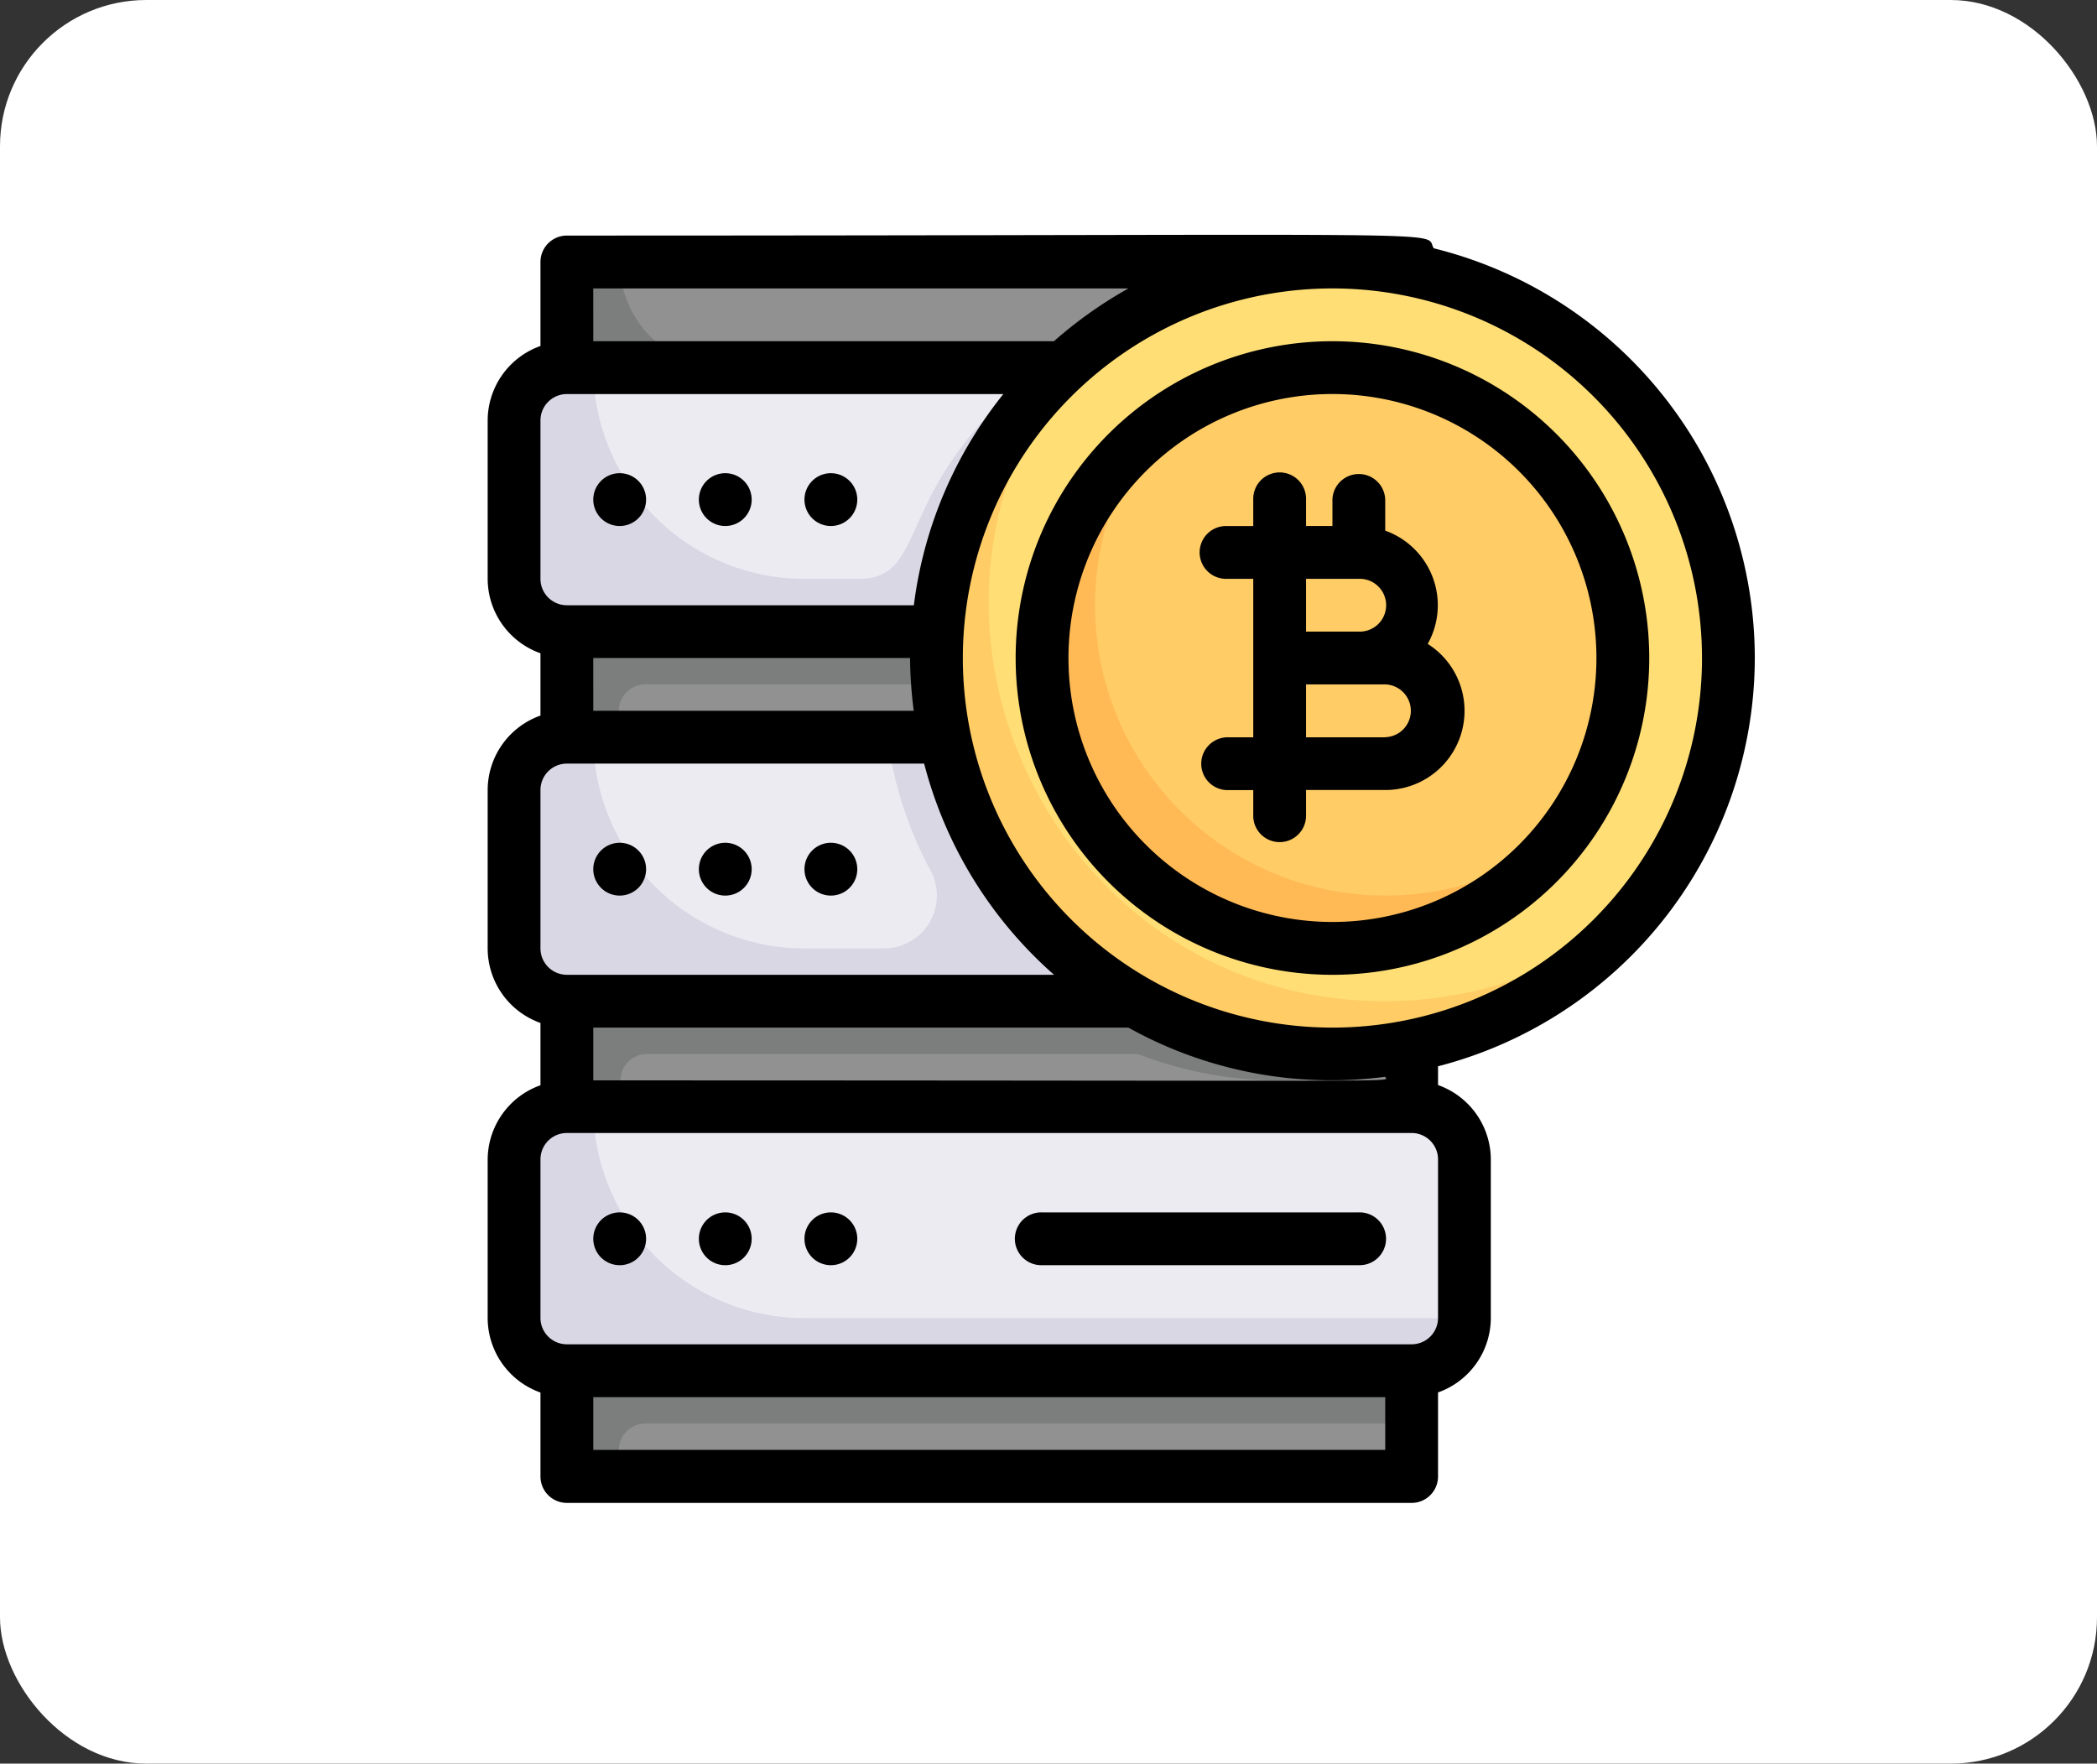 <svg xmlns="http://www.w3.org/2000/svg" width="86" height="72.328" viewBox="0 0 86 72.328">
  <rect x="0" y="0" width="86" height="72.328" fill="#333333" stroke="none"/>
  <g id="Grupo_1104239" data-name="Grupo 1104239" transform="translate(-652 -522)">
    <rect id="Rectángulo_391515" data-name="Rectángulo 391515" width="86" height="72.328" rx="6" transform="translate(652 522)" fill="#fff"/>
    <g id="Server_bitcoin" data-name="Server bitcoin" transform="translate(672 531.661)">
      <path id="Trazado_840950" data-name="Trazado 840950" d="M23.542,5a16.023,16.023,0,0,0-5.218,10.826H3.167A2.165,2.165,0,0,1,1,13.663C1,6.842.785,6.474,1.641,5.64S1.565,5,23.542,5Z" transform="translate(0.081 0.414)" fill="#dad7e5"/>
      <path id="Trazado_840951" data-name="Trazado 840951" d="M22.4,5c-6.225,4.742-4.515,8.661-7.5,8.661H12.661A8.661,8.661,0,0,1,4,5Z" transform="translate(0.331 0.416)" fill="#edebf2"/>
      <path id="Trazado_840952" data-name="Trazado 840952" d="M34.4,1A16.1,16.1,0,0,0,23.375,5.331H3V1Z" transform="translate(0.248 0.085)" fill="#7c7d7d"/>
      <path id="Trazado_840953" data-name="Trazado 840953" d="M34.231,1a15.59,15.59,0,0,0-8.25,2.263c-6.355,2.6,1.862,2.068-16.651,2.068A4.331,4.331,0,0,1,5,1Z" transform="translate(0.413 0.085)" fill="#919191"/>
      <path id="Trazado_840954" data-name="Trazado 840954" d="M26.465,29.828H3.167A2.165,2.165,0,0,1,1,27.663c0-6.821-.217-7.189.639-8.022S2.2,19,18.649,19a16.359,16.359,0,0,0,7.817,10.826Z" transform="translate(0.081 1.571)" fill="#dad7e5"/>
      <path id="Trazado_840955" data-name="Trazado 840955" d="M17.8,24.413a2.165,2.165,0,0,1-1.895,3.248H12.661A8.661,8.661,0,0,1,4,19H16.061A16.045,16.045,0,0,0,17.8,24.413Z" transform="translate(0.331 1.573)" fill="#edebf2"/>
      <path id="Trazado_840956" data-name="Trazado 840956" d="M18.482,19.331H3V15H18.157a15.958,15.958,0,0,0,.325,4.331Z" transform="translate(0.248 1.242)" fill="#7c7d7d"/>
      <path id="Trazado_840957" data-name="Trazado 840957" d="M18.316,19.165H6.083a1.083,1.083,0,1,1,0-2.165H17.992a15.785,15.785,0,0,0,.325,2.165Z" transform="translate(0.413 1.407)" fill="#919191"/>
      <rect id="Rectángulo_391537" data-name="Rectángulo 391537" width="38.975" height="10.826" rx="2" transform="translate(1.083 35.729)" fill="#dad7e5"/>
      <path id="Trazado_840958" data-name="Trazado 840958" d="M39.727,35.165v6.5H12.661A8.661,8.661,0,0,1,4,33H37.562A2.165,2.165,0,0,1,39.727,35.165Z" transform="translate(0.331 2.729)" fill="#edebf2"/>
      <path id="Trazado_840959" data-name="Trazado 840959" d="M37.644,30.84v2.49H3V29H26.3a16.24,16.24,0,0,0,11.346,1.84Z" transform="translate(0.248 2.399)" fill="#7c7d7d"/>
      <path id="Trazado_840960" data-name="Trazado 840960" d="M37.479,31.152v2.014H6.083a1.083,1.083,0,0,1,0-2.165H26.252a16.12,16.12,0,0,0,11.227.152Z" transform="translate(0.413 2.564)" fill="#919191"/>
      <path id="Trazado_840961" data-name="Trazado 840961" d="M3,43H37.644v4.331H3Z" transform="translate(0.248 3.556)" fill="#7c7d7d"/>
      <path id="Trazado_840962" data-name="Trazado 840962" d="M37.479,45v2.165H6.083a1.083,1.083,0,1,1,0-2.165Z" transform="translate(0.413 3.721)" fill="#919191"/>
      <path id="Trazado_840963" data-name="Trazado 840963" d="M49.479,17.24A16.24,16.24,0,1,1,36.487,1.325,16.238,16.238,0,0,1,49.479,17.24Z" transform="translate(1.405 0.085)" fill="#fc6"/>
      <path id="Trazado_840964" data-name="Trazado 840964" d="M49.316,17.238c0,4.168-1.862,8.488-3.713,10.339a16.239,16.239,0,0,1-10.361,3.735c-13.685,0-21.252-16.034-12.548-26.535A16.24,16.24,0,0,1,49.316,17.238Z" transform="translate(1.568 0.087)" fill="#ffde76"/>
      <path id="Trazado_840965" data-name="Trazado 840965" d="M44.817,16.908A11.909,11.909,0,0,1,32.908,28.817c-11.3,0-16.24-14.442-7.264-21.339a11.909,11.909,0,0,1,19.173,9.43Z" transform="translate(1.736 0.416)" fill="#ffba55"/>
      <path id="Trazado_840966" data-name="Trazado 840966" d="M44.652,16.908a11.779,11.779,0,0,1-2.479,7.264,11.779,11.779,0,0,1-7.264,2.479,11.909,11.909,0,0,1-9.43-19.173,11.909,11.909,0,0,1,19.173,9.43Z" transform="translate(1.901 0.416)" fill="#fc6"/>
      <path id="Trazado_840967" data-name="Trazado 840967" d="M5.083,11.165A1.083,1.083,0,1,0,4,10.083,1.083,1.083,0,0,0,5.083,11.165Z" transform="translate(0.331 0.746)"/>
      <path id="Trazado_840968" data-name="Trazado 840968" d="M9.083,11.165A1.083,1.083,0,1,0,8,10.083,1.083,1.083,0,0,0,9.083,11.165Z" transform="translate(0.661 0.746)"/>
      <path id="Trazado_840969" data-name="Trazado 840969" d="M13.083,11.165A1.083,1.083,0,1,0,12,10.083,1.083,1.083,0,0,0,13.083,11.165Z" transform="translate(0.992 0.746)"/>
      <path id="Trazado_840970" data-name="Trazado 840970" d="M5.083,25.165A1.083,1.083,0,1,0,4,24.083,1.083,1.083,0,0,0,5.083,25.165Z" transform="translate(0.331 1.903)"/>
      <path id="Trazado_840971" data-name="Trazado 840971" d="M9.083,25.165A1.083,1.083,0,1,0,8,24.083,1.083,1.083,0,0,0,9.083,25.165Z" transform="translate(0.661 1.903)"/>
      <path id="Trazado_840972" data-name="Trazado 840972" d="M13.083,25.165A1.083,1.083,0,1,0,12,24.083,1.083,1.083,0,0,0,13.083,25.165Z" transform="translate(0.992 1.903)"/>
      <path id="Trazado_840973" data-name="Trazado 840973" d="M5.083,37a1.083,1.083,0,1,0,1.083,1.083A1.083,1.083,0,0,0,5.083,37Z" transform="translate(0.331 3.06)"/>
      <path id="Trazado_840974" data-name="Trazado 840974" d="M9.083,37a1.083,1.083,0,1,0,1.083,1.083A1.083,1.083,0,0,0,9.083,37Z" transform="translate(0.661 3.06)"/>
      <path id="Trazado_840975" data-name="Trazado 840975" d="M13.083,37a1.083,1.083,0,1,0,1.083,1.083A1.083,1.083,0,0,0,13.083,37Z" transform="translate(0.992 3.06)"/>
      <path id="Trazado_840976" data-name="Trazado 840976" d="M34.074,37H21.083a1.083,1.083,0,1,0,0,2.165H34.074a1.083,1.083,0,1,0,0-2.165Z" transform="translate(1.653 3.06)"/>
      <path id="Trazado_840977" data-name="Trazado 840977" d="M32.413,11.165H31.331V10.083a1.083,1.083,0,1,0-2.165,0v1.083H28.083a1.083,1.083,0,1,0,0,2.165h1.083v6.5H28.083a1.083,1.083,0,0,0,0,2.165h1.083v1.083a1.083,1.083,0,0,0,2.165,0V21.992h3.248A3.248,3.248,0,0,0,36.321,16a3.248,3.248,0,0,0-1.743-4.645V10.083a1.083,1.083,0,0,0-2.165,0ZM33.5,13.331a1.083,1.083,0,1,1,0,2.165H31.331V13.331Zm1.083,6.5H31.331V17.661h3.248a1.083,1.083,0,0,1,0,2.165Z" transform="translate(2.231 0.746)"/>
      <path id="Trazado_840978" data-name="Trazado 840978" d="M20,16.992A12.992,12.992,0,1,0,32.992,4,12.992,12.992,0,0,0,20,16.992Zm23.818,0A10.826,10.826,0,1,1,32.992,6.165,10.826,10.826,0,0,1,43.818,16.992Z" transform="translate(1.653 0.333)"/>
      <path id="Trazado_840979" data-name="Trazado 840979" d="M51.966,17.325A17.322,17.322,0,0,0,38.8.522C38.336-.225,41.194,0,3.248,0A1.083,1.083,0,0,0,2.165,1.085V4.528A3.248,3.248,0,0,0,0,7.581v6.5A3.248,3.248,0,0,0,2.165,17.13v2.555A3.248,3.248,0,0,0,0,22.738v6.5a3.248,3.248,0,0,0,2.165,3.053v2.555A3.248,3.248,0,0,0,0,37.895v6.5a3.248,3.248,0,0,0,2.165,3.053v3.443a1.083,1.083,0,0,0,1.083,1.083H37.892a1.083,1.083,0,0,0,1.083-1.083V47.444a3.248,3.248,0,0,0,2.165-3.053v-6.5a3.248,3.248,0,0,0-2.165-3.053v-.769A17.322,17.322,0,0,0,51.966,17.325Zm-2.165,0A15.157,15.157,0,1,1,34.644,2.168,15.157,15.157,0,0,1,49.8,17.325Zm-45.471,0H17.322a17.885,17.885,0,0,0,.152,2.165H4.331Zm0-15.157H26.276a17.723,17.723,0,0,0-3.053,2.165H4.331ZM2.165,7.581A1.083,1.083,0,0,1,3.248,6.5h17.9a17.257,17.257,0,0,0-3.67,8.661H3.248a1.083,1.083,0,0,1-1.083-1.083Zm0,15.157a1.083,1.083,0,0,1,1.083-1.083H17.9a17.322,17.322,0,0,0,5.327,8.661H3.248a1.083,1.083,0,0,1-1.083-1.083ZM36.81,49.8H4.331V47.638H36.81Zm2.165-5.413a1.083,1.083,0,0,1-1.083,1.083H3.248a1.083,1.083,0,0,1-1.083-1.083v-6.5a1.083,1.083,0,0,1,1.083-1.083H37.892a1.083,1.083,0,0,1,1.083,1.083ZM4.331,34.647V32.482H26.276A17.116,17.116,0,0,0,36.81,34.5C36.81,34.733,39.31,34.647,4.331,34.647Z" transform="translate(0 0)"/>
    </g>
  </g>
</svg>
